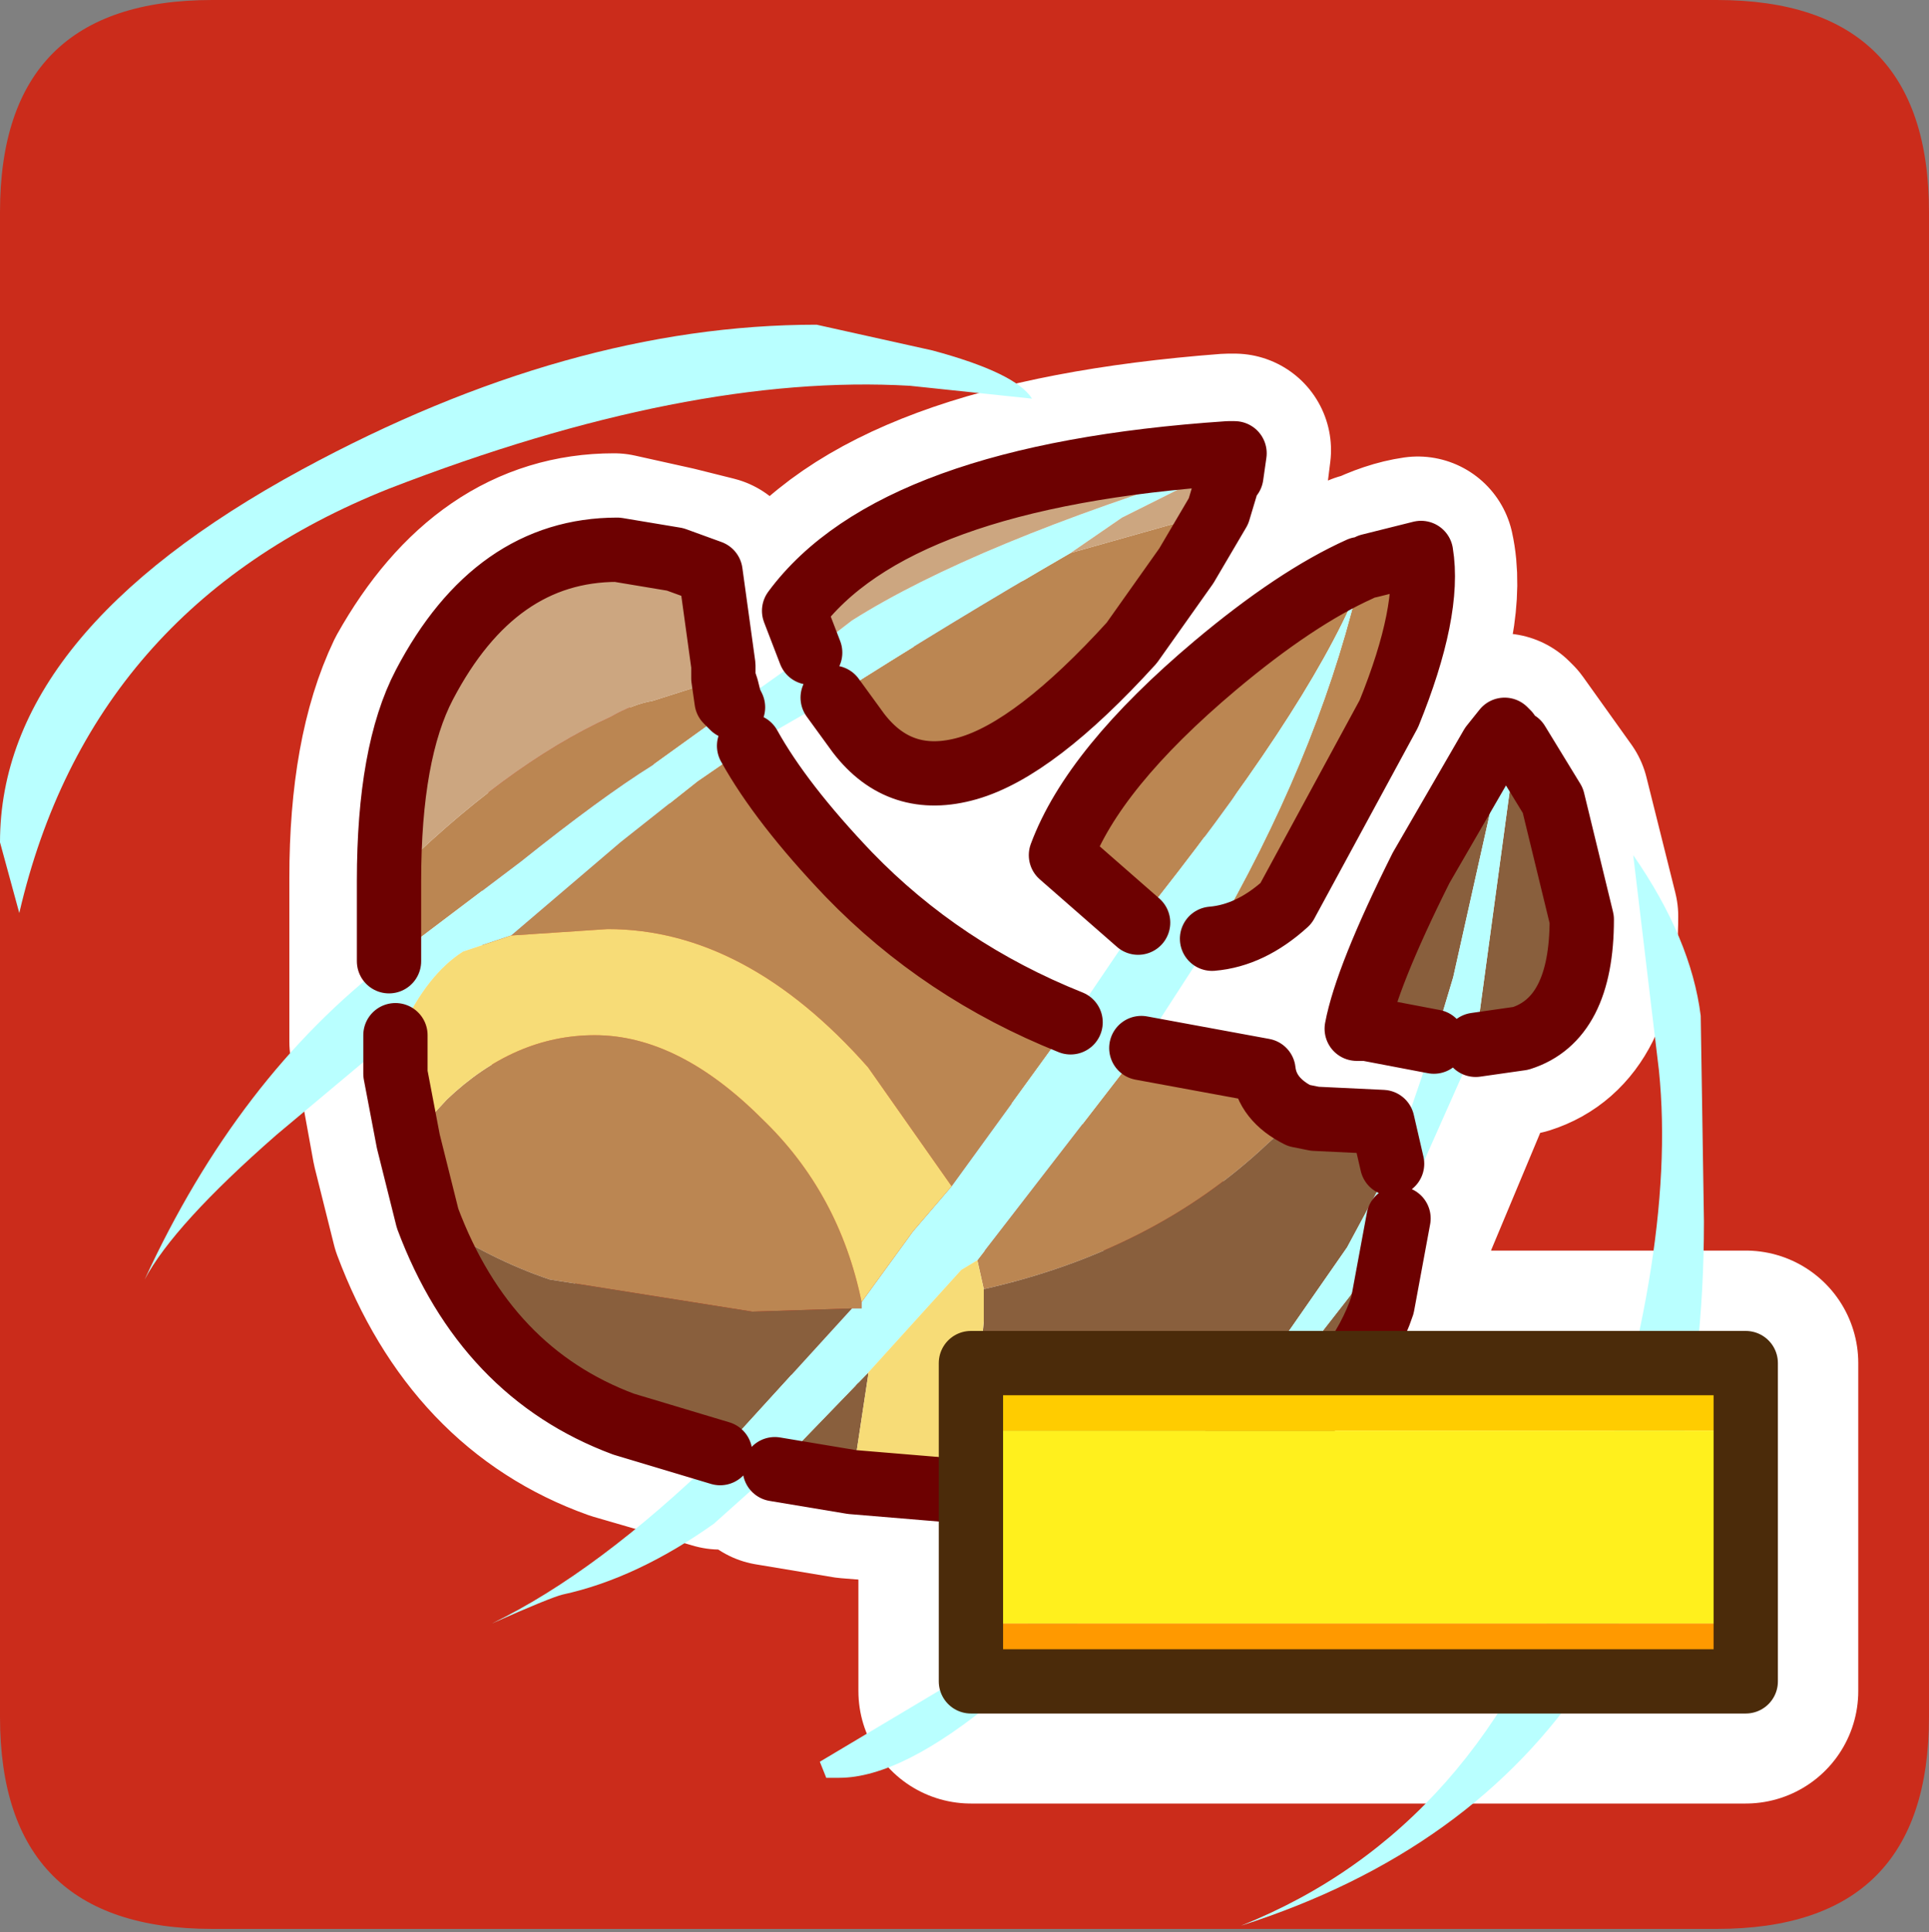 <?xml version="1.0" encoding="UTF-8" standalone="no"?>
<svg xmlns:ffdec="https://www.free-decompiler.com/flash" xmlns:xlink="http://www.w3.org/1999/xlink" ffdec:objectType="frame" height="30.05px" width="30.0px" xmlns="http://www.w3.org/2000/svg">
  <rect width="100%" height="100%" fill="#808080" stroke="none"/>
  <g transform="matrix(1.0, 0.0, 0.0, 1.0, 0.0, 0.05)">
    <use ffdec:characterId="1" height="30.0" transform="matrix(1.0, 0.0, 0.0, 1.0, 0.0, 0.0)" width="30.0" xlink:href="#shape0"/>
    <use ffdec:characterId="3" height="30.0" transform="matrix(1.0, 0.0, 0.0, 1.0, 0.0, -0.05)" width="30.0" xlink:href="#sprite0"/>
  </g>
  <defs>
    <g id="shape0" transform="matrix(1.0, 0.0, 0.0, 1.0, 0.0, 0.0)">
      <path d="M0.0 0.0 L30.0 0.0 30.0 30.0 0.0 30.0 0.0 0.0" fill="#33cc66" fill-opacity="0.0" fill-rule="evenodd" stroke="none"/>
    </g>
    <g id="sprite0" transform="matrix(1.0, 0.0, 0.0, 1.0, 0.0, 0.0)">
      <use ffdec:characterId="2" height="30.0" transform="matrix(1.0, 0.0, 0.0, 1.0, 0.0, 0.0)" width="30.0" xlink:href="#shape1"/>
    </g>
    <g id="shape1" transform="matrix(1.0, 0.0, 0.0, 1.0, 0.0, 0.0)">
      <path d="M30.0 26.7 Q30.0 30.0 26.7 30.0 L3.3 30.0 Q0.0 30.0 0.0 26.7 L0.0 3.3 Q0.0 0.0 3.3 0.0 L26.7 0.0 Q30.0 0.0 30.0 3.3 L30.0 26.7" fill="#cb2c1b" fill-rule="evenodd" stroke="none"/>
      <path d="M15.1 26.3 L27.15 26.3 27.15 21.2 15.1 21.2 15.1 26.3 Z" fill="none" stroke="#ffffff" stroke-linecap="round" stroke-linejoin="round" stroke-width="3.5"/>
      <path d="M11.2 22.6 L9.65 22.15 Q7.55 21.4 6.65 19.0 L6.35 17.8 6.15 16.7 6.15 16.65 6.0 16.2 6.0 13.65 Q6.0 11.75 6.55 10.6 7.7 8.55 9.55 8.55 L10.45 8.75 11.05 8.9 11.25 10.35 11.25 10.55 11.3 10.65 11.35 10.85 11.4 11.0 12.55 10.15 12.35 9.5 Q13.85 7.4 19.1 7.0 L19.2 7.0 19.15 7.4 19.1 7.45 18.9 8.0 18.45 8.85 17.6 10.0 Q16.05 11.7 15.05 11.95 13.95 12.25 13.3 11.4 L12.9 10.8 11.65 11.65 13.15 13.6 Q14.65 15.1 16.6 15.9 L17.7 14.3 16.45 13.3 Q16.95 11.95 18.85 10.35 20.1 9.3 21.25 8.85 L21.3 8.85 Q21.7 8.65 22.05 8.6 22.25 9.5 21.6 11.1 L20.0 14.05 18.85 14.65 17.75 16.3 19.6 16.6 Q19.65 17.1 20.15 17.3 L20.4 17.35 21.5 17.4 21.65 18.1 M22.3 16.2 L21.25 16.0 21.1 16.0 Q21.25 15.2 22.05 13.5 22.85 12.0 23.2 11.6 L23.35 11.35 23.4 11.4 24.15 12.45 24.6 14.25 Q24.6 15.85 23.65 16.15 L22.9 16.25 21.75 19.0 21.5 20.25 Q21.15 21.4 20.0 22.2 19.65 22.5 19.05 22.65 M11.25 10.55 L11.3 10.85 11.4 11.0 M6.15 16.65 L6.1 16.25 6.1 16.1 6.0 16.2 M18.5 22.85 L15.85 23.15 15.05 23.2 13.2 23.05 12.0 22.85" fill="none" stroke="#ffffff" stroke-linecap="round" stroke-linejoin="round" stroke-width="3.0"/>
      <path d="M21.15 8.85 L21.3 8.8 22.1 8.6 Q22.25 9.5 21.6 11.1 L20.0 14.05 Q19.45 14.55 18.85 14.6 20.45 11.85 21.1 9.2 20.3 11.1 17.7 14.35 L16.5 13.3 Q17.0 11.95 18.9 10.35 20.15 9.3 21.15 8.85 M17.75 16.3 L19.65 16.65 Q19.7 17.1 20.2 17.35 L19.7 17.8 Q17.95 19.45 15.3 20.05 L15.2 19.6 17.75 16.3 M6.65 18.95 L6.35 17.75 6.95 17.1 Q8.0 16.1 9.25 16.1 10.55 16.1 11.85 17.4 13.05 18.55 13.4 20.25 L13.4 20.35 13.25 20.35 11.7 20.4 8.55 19.9 Q7.65 19.6 6.65 18.95 M6.15 16.25 L6.15 16.1 6.25 16.0 6.15 16.25 M6.05 14.95 L6.05 13.7 Q7.85 11.9 9.5 11.15 9.85 10.95 10.15 10.9 L11.25 10.55 11.3 10.9 11.4 11.0 10.15 11.9 Q9.35 12.4 8.1 13.4 L6.05 14.95 M18.95 7.95 L18.45 8.8 17.6 10.0 Q16.1 11.65 15.05 11.95 14.0 12.25 13.35 11.4 L12.95 10.85 Q14.75 9.7 16.65 8.6 L18.95 7.95 M11.65 11.6 Q12.15 12.5 13.2 13.6 14.65 15.1 16.65 15.9 L14.8 18.45 13.5 16.6 Q11.6 14.45 9.45 14.45 L7.95 14.55 9.65 13.1 10.85 12.15 11.65 11.6" fill="#bb8652" fill-rule="evenodd" stroke="none"/>
      <path d="M20.2 17.35 L20.45 17.4 21.5 17.45 21.65 18.1 20.95 19.4 18.55 22.85 15.85 23.15 15.05 23.2 15.3 20.55 15.3 20.05 Q17.95 19.45 19.7 17.8 L20.2 17.35 M22.3 16.2 L21.25 16.0 21.1 16.0 Q21.25 15.2 22.1 13.5 L23.2 11.6 23.4 11.35 23.45 11.4 22.6 15.2 22.3 16.2 M23.55 11.45 L23.6 11.55 24.15 12.45 24.6 14.3 Q24.6 15.85 23.65 16.15 L22.95 16.25 22.95 16.2 23.5 12.15 23.55 11.45 M21.75 18.95 L21.5 20.3 Q21.15 21.35 20.05 22.2 19.7 22.5 19.05 22.65 L21.0 20.15 21.75 18.95 M13.25 23.05 L12.05 22.85 13.5 21.35 13.5 21.4 13.25 23.05 M11.2 22.6 L9.7 22.15 Q7.55 21.35 6.65 18.95 7.65 19.6 8.55 19.9 L11.7 20.4 13.25 20.35 11.2 22.6" fill="#895f3d" fill-rule="evenodd" stroke="none"/>
      <path d="M18.85 14.6 L17.75 16.3 15.2 19.6 14.95 19.75 13.5 21.35 12.05 22.85 11.1 23.7 Q9.9 24.55 8.75 24.8 8.55 24.85 7.65 25.25 9.3 24.45 11.2 22.6 L13.25 20.35 13.4 20.35 13.4 20.25 14.2 19.15 14.8 18.45 16.65 15.9 17.7 14.35 Q20.3 11.1 21.1 9.2 20.45 11.85 18.85 14.6 M21.65 18.1 L22.3 16.2 22.6 15.2 23.45 11.4 23.45 11.3 23.55 11.45 23.5 12.15 22.95 16.2 22.95 16.25 21.75 18.95 21.0 20.15 19.05 22.65 Q15.0 27.65 13.05 27.65 L12.85 27.65 12.75 27.4 15.35 25.85 18.55 22.85 20.95 19.4 21.65 18.1 M6.15 16.1 L4.3 17.65 Q2.7 19.05 2.25 19.9 3.7 16.75 6.05 14.95 L8.1 13.4 Q9.35 12.4 10.15 11.9 L11.4 11.0 12.6 10.15 13.25 9.65 Q15.15 8.45 19.05 7.25 L17.45 8.05 16.65 8.6 Q14.75 9.7 12.95 10.85 L11.65 11.6 10.85 12.15 9.65 13.1 7.95 14.55 7.2 14.8 Q6.65 15.15 6.25 16.0 L6.15 16.1 M25.4 13.3 Q26.3 14.6 26.45 15.8 L26.5 19.0 Q26.5 27.65 19.3 29.95 23.05 28.45 24.55 24.0 26.1 19.6 25.8 16.65 L25.4 13.3 M12.7 5.05 L14.5 5.45 Q15.8 5.8 16.05 6.2 L14.15 6.0 Q10.7 5.8 6.05 7.6 1.4 9.45 0.3 14.2 L0.0 13.1 Q0.0 9.85 4.7 7.3 8.85 5.05 12.7 5.05" fill="#b9ffff" fill-rule="evenodd" stroke="none"/>
      <path d="M6.05 13.7 Q6.05 11.7 6.6 10.65 7.7 8.55 9.6 8.55 L10.5 8.7 11.05 8.9 11.25 10.35 11.25 10.55 10.15 10.9 Q9.85 10.95 9.5 11.15 7.85 11.9 6.05 13.7 M12.6 10.15 L12.35 9.5 Q13.9 7.4 19.1 7.05 L19.2 7.05 19.15 7.4 19.1 7.45 18.95 7.95 16.65 8.6 17.45 8.05 19.05 7.25 Q15.15 8.45 13.25 9.65 L12.6 10.15" fill="#cca680" fill-rule="evenodd" stroke="none"/>
      <path d="M15.05 23.2 L13.25 23.05 13.5 21.4 13.5 21.35 14.95 19.75 15.2 19.6 15.3 20.05 15.3 20.55 15.05 23.2 M6.35 17.75 L6.15 16.7 6.15 16.25 6.25 16.0 Q6.65 15.15 7.2 14.8 L7.95 14.55 9.45 14.45 Q11.6 14.45 13.5 16.6 L14.8 18.45 14.2 19.15 13.4 20.25 Q13.05 18.55 11.85 17.4 10.55 16.1 9.25 16.1 8.0 16.1 6.95 17.1 L6.35 17.75" fill="#f7dc77" fill-rule="evenodd" stroke="none"/>
      <path d="M21.3 8.8 L22.1 8.6 Q22.25 9.5 21.6 11.1 L20.0 14.05 Q19.45 14.55 18.85 14.6 M17.75 16.3 L19.65 16.65 Q19.7 17.1 20.2 17.35 L20.45 17.4 21.5 17.45 21.65 18.1 M22.3 16.2 L21.25 16.0 21.1 16.0 Q21.25 15.2 22.1 13.5 L23.2 11.6 23.4 11.35 23.45 11.4 M23.6 11.55 L24.15 12.45 24.6 14.3 Q24.6 15.85 23.65 16.15 L22.95 16.25 M21.75 18.95 L21.5 20.3 Q21.15 21.35 20.05 22.2 19.7 22.5 19.05 22.65 M18.55 22.85 L15.85 23.15 15.05 23.2 13.25 23.05 12.05 22.85 M11.2 22.6 L9.7 22.15 Q7.55 21.35 6.65 18.95 L6.35 17.75 6.15 16.7 6.15 16.25 6.15 16.1 M6.05 14.95 L6.05 13.7 Q6.05 11.7 6.6 10.65 7.7 8.55 9.6 8.55 L10.5 8.7 11.05 8.9 11.25 10.35 11.25 10.55 11.3 10.7 11.35 10.9 11.4 11.0 11.3 10.9 11.25 10.55 M12.6 10.15 L12.35 9.5 Q13.9 7.4 19.1 7.05 L19.2 7.05 19.15 7.4 19.1 7.45 18.95 7.95 18.45 8.8 17.6 10.0 Q16.1 11.65 15.05 11.95 14.0 12.25 13.35 11.4 L12.95 10.85 M11.65 11.6 Q12.15 12.5 13.2 13.6 14.65 15.1 16.65 15.9 M17.7 14.35 L16.5 13.3 Q17.0 11.95 18.9 10.35 20.15 9.3 21.15 8.85" fill="none" stroke="#6d0101" stroke-linecap="round" stroke-linejoin="round" stroke-width="1.0"/>
      <path d="M15.1 22.25 L15.1 21.2 27.15 21.2 27.15 22.25 15.1 22.25" fill="#ffcc00" fill-rule="evenodd" stroke="none"/>
      <path d="M27.15 22.25 L27.15 25.25 23.75 25.25 22.95 25.25 22.75 25.25 19.75 25.25 18.7 25.25 18.5 25.25 18.35 25.25 16.95 25.25 16.35 25.25 15.65 25.25 15.55 25.25 15.1 25.25 15.1 22.25 27.15 22.25" fill="#fff01d" fill-rule="evenodd" stroke="none"/>
      <path d="M27.15 25.25 L27.15 26.15 25.25 26.15 24.0 26.15 23.4 26.15 15.1 26.15 15.1 25.25 15.55 25.25 15.65 25.25 16.35 25.25 16.95 25.25 18.35 25.25 18.5 25.25 18.7 25.25 19.75 25.25 22.75 25.25 22.95 25.25 23.75 25.25 27.15 25.25" fill="#ff9900" fill-rule="evenodd" stroke="none"/>
      <path d="M15.1 22.25 L15.1 21.2 27.15 21.2 27.15 22.25 27.15 25.25 27.15 26.15 25.25 26.15 24.0 26.15 23.4 26.15 15.1 26.15 15.1 25.25 15.1 22.25 Z" fill="none" stroke="#4b2b0a" stroke-linecap="round" stroke-linejoin="round" stroke-width="1.0"/>
    </g>
  </defs>
</svg>
